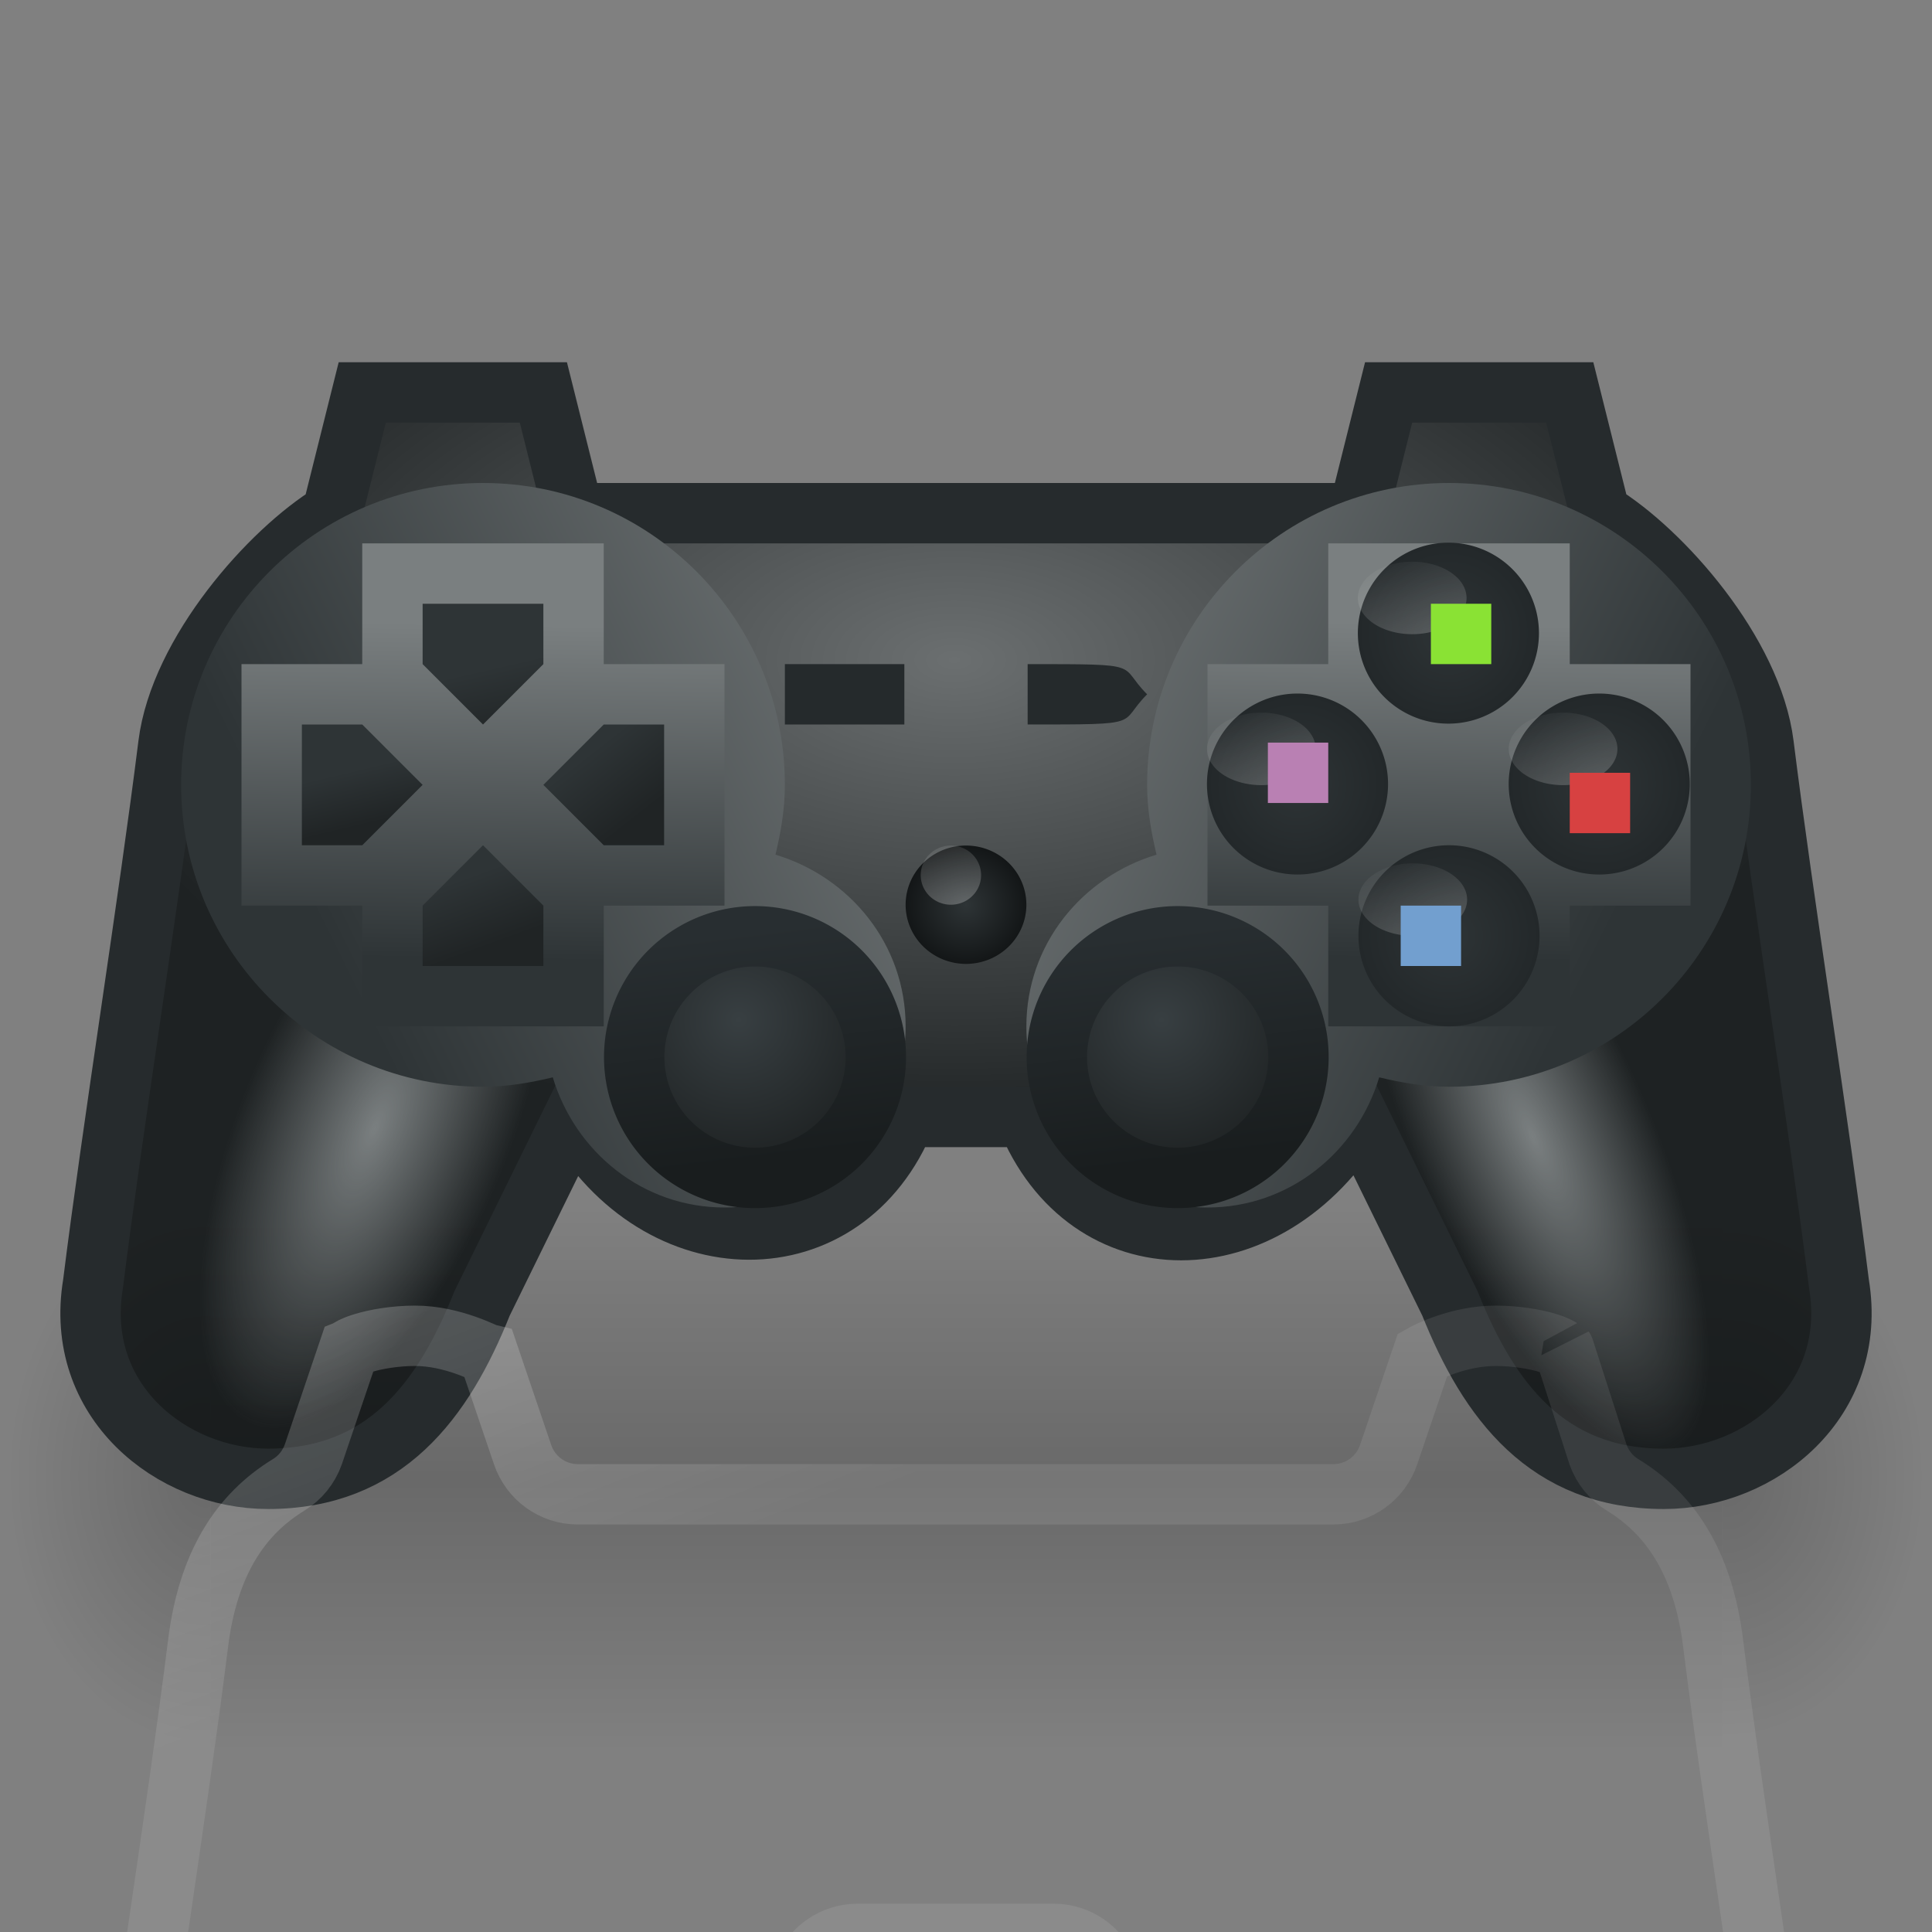 <?xml version="1.0" encoding="UTF-8" standalone="no"?>
<!-- Created with Inkscape (http://www.inkscape.org/) -->
<svg
   xmlns:dc="http://purl.org/dc/elements/1.1/"
   xmlns:cc="http://web.resource.org/cc/"
   xmlns:rdf="http://www.w3.org/1999/02/22-rdf-syntax-ns#"
   xmlns:svg="http://www.w3.org/2000/svg"
   xmlns="http://www.w3.org/2000/svg"
   xmlns:xlink="http://www.w3.org/1999/xlink"
   xmlns:sodipodi="http://sodipodi.sourceforge.net/DTD/sodipodi-0.dtd"
   xmlns:inkscape="http://www.inkscape.org/namespaces/inkscape"
   width="32"
   height="32"
   id="svg2"
   sodipodi:version="0.32"
   inkscape:version="0.45"
   version="1.0"
   sodipodi:docbase="/home/ulisse/Desktop/sixaxis/32x32"
   sodipodi:docname="input-gaming-sony-sixaxis.svg"
   inkscape:output_extension="org.inkscape.output.svg.inkscape"
   sodipodi:modified="true">
  <rect width="100%" height="100%" fill="#808080" stroke="none"/>
  <defs
     id="defs4">
    <linearGradient
       id="linearGradient3281"
       inkscape:collect="always">
      <stop
         id="stop3283"
         offset="0"
         style="stop-color:#ffffff;stop-opacity:0.779" />
      <stop
         id="stop3285"
         offset="1"
         style="stop-color:#ffffff;stop-opacity:0.125" />
    </linearGradient>
    <linearGradient
       id="linearGradient3346">
      <stop
         style="stop-color:#6b6f70;stop-opacity:1"
         offset="0"
         id="stop3348" />
      <stop
         id="stop3350"
         offset="1"
         style="stop-color:#1e2223;stop-opacity:1" />
    </linearGradient>
    <linearGradient
       id="linearGradient3315">
      <stop
         style="stop-color:#7a7f80;stop-opacity:1;"
         offset="0"
         id="stop3317" />
      <stop
         id="stop3319"
         offset="1"
         style="stop-color:#7a7f80;stop-opacity:0" />
    </linearGradient>
    <linearGradient
       id="linearGradient3309"
       inkscape:collect="always">
      <stop
         id="stop3311"
         offset="0"
         style="stop-color:#2e3436;stop-opacity:1;" />
      <stop
         id="stop3313"
         offset="1"
         style="stop-color:#131617;stop-opacity:1" />
    </linearGradient>
    <linearGradient
       inkscape:collect="always"
       id="linearGradient3244">
      <stop
         style="stop-color:#2e3436;stop-opacity:1;"
         offset="0"
         id="stop3246" />
      <stop
         style="stop-color:#23282a;stop-opacity:1"
         offset="1"
         id="stop3248" />
    </linearGradient>
    <radialGradient
       inkscape:collect="always"
       xlink:href="#linearGradient5060"
       id="radialGradient3527"
       gradientUnits="userSpaceOnUse"
       gradientTransform="matrix(-2.037,0,0,2.018,-423.318,-879.562)"
       cx="605.714"
       cy="486.648"
       fx="605.714"
       fy="486.648"
       r="117.143" />
    <linearGradient
       inkscape:collect="always"
       id="linearGradient5060">
      <stop
         style="stop-color:black;stop-opacity:1;"
         offset="0"
         id="stop5062" />
      <stop
         style="stop-color:black;stop-opacity:0;"
         offset="1"
         id="stop5064" />
    </linearGradient>
    <radialGradient
       inkscape:collect="always"
       xlink:href="#linearGradient5060"
       id="radialGradient3525"
       gradientUnits="userSpaceOnUse"
       gradientTransform="matrix(2.037,0,0,1.97,-1052.701,-856.276)"
       cx="605.714"
       cy="486.648"
       fx="605.714"
       fy="486.648"
       r="117.143" />
    <linearGradient
       id="linearGradient5048">
      <stop
         style="stop-color:black;stop-opacity:0;"
         offset="0"
         id="stop5050" />
      <stop
         id="stop5056"
         offset="0.5"
         style="stop-color:black;stop-opacity:1;" />
      <stop
         style="stop-color:black;stop-opacity:0;"
         offset="1"
         id="stop5052" />
    </linearGradient>
    <linearGradient
       inkscape:collect="always"
       xlink:href="#linearGradient5048"
       id="linearGradient3523"
       gradientUnits="userSpaceOnUse"
       gradientTransform="matrix(3.782,0,0,1.97,-2104.846,-856.037)"
       x1="302.857"
       y1="366.648"
       x2="302.857"
       y2="609.505" />
    <linearGradient
       inkscape:collect="always"
       id="linearGradient3454">
      <stop
         style="stop-color:#191d1e;stop-opacity:1;"
         offset="0"
         id="stop3456" />
      <stop
         style="stop-color:#282e31;stop-opacity:1"
         offset="1"
         id="stop3458" />
    </linearGradient>
    <linearGradient
       id="linearGradient3448"
       inkscape:collect="always">
      <stop
         id="stop3450"
         offset="0"
         style="stop-color:#383f42;stop-opacity:1" />
      <stop
         id="stop3452"
         offset="1"
         style="stop-color:#202425;stop-opacity:1" />
    </linearGradient>
    <linearGradient
       inkscape:collect="always"
       id="linearGradient3384">
      <stop
         style="stop-color:#2e3436;stop-opacity:1;"
         offset="0"
         id="stop3386" />
      <stop
         style="stop-color:#202425;stop-opacity:1"
         offset="1"
         id="stop3388" />
    </linearGradient>
    <linearGradient
       inkscape:collect="always"
       id="linearGradient3209">
      <stop
         style="stop-color:#ffffff;stop-opacity:1;"
         offset="0"
         id="stop3211" />
      <stop
         style="stop-color:#ffffff;stop-opacity:0.125"
         offset="1"
         id="stop3213" />
    </linearGradient>
    <linearGradient
       id="linearGradient3160">
      <stop
         id="stop3168"
         offset="0"
         style="stop-color:#7a7f80;stop-opacity:1;" />
      <stop
         style="stop-color:#2e3436;stop-opacity:1"
         offset="1"
         id="stop3164" />
    </linearGradient>
    <radialGradient
       inkscape:collect="always"
       xlink:href="#linearGradient3315"
       id="radialGradient3203"
       gradientUnits="userSpaceOnUse"
       gradientTransform="matrix(-0.254,-0.111,-0.258,0.611,22.707,6.955)"
       cx="38.382"
       cy="26.177"
       fx="38.382"
       fy="26.177"
       r="8.023" />
    <linearGradient
       inkscape:collect="always"
       xlink:href="#linearGradient3281"
       id="linearGradient3215"
       x1="12.322"
       y1="3.142"
       x2="19.73"
       y2="22.673"
       gradientUnits="userSpaceOnUse" />
    <linearGradient
       inkscape:collect="always"
       xlink:href="#linearGradient3209"
       id="linearGradient3300"
       gradientUnits="userSpaceOnUse"
       x1="24.84"
       y1="26.208"
       x2="22.792"
       y2="22" />
    <linearGradient
       inkscape:collect="always"
       xlink:href="#linearGradient3209"
       id="linearGradient3324"
       gradientUnits="userSpaceOnUse"
       x1="24.84"
       y1="26.208"
       x2="22.792"
       y2="22" />
    <linearGradient
       inkscape:collect="always"
       xlink:href="#linearGradient3209"
       id="linearGradient3330"
       gradientUnits="userSpaceOnUse"
       x1="24.84"
       y1="26.208"
       x2="22.792"
       y2="22" />
    <linearGradient
       inkscape:collect="always"
       xlink:href="#linearGradient3209"
       id="linearGradient3336"
       gradientUnits="userSpaceOnUse"
       x1="24.84"
       y1="26.208"
       x2="22.792"
       y2="22" />
    <linearGradient
       inkscape:collect="always"
       xlink:href="#linearGradient3209"
       id="linearGradient3424"
       gradientUnits="userSpaceOnUse"
       x1="24.661"
       y1="27.908"
       x2="23.202"
       y2="20.575" />
    <radialGradient
       inkscape:collect="always"
       xlink:href="#linearGradient3448"
       id="radialGradient3440"
       cx="16.098"
       cy="25.071"
       fx="16.098"
       fy="25.071"
       r="3.429"
       gradientUnits="userSpaceOnUse" />
    <linearGradient
       inkscape:collect="always"
       xlink:href="#linearGradient3454"
       id="linearGradient3460"
       x1="16.312"
       y1="28.625"
       x2="15.594"
       y2="22.938"
       gradientUnits="userSpaceOnUse" />
    <radialGradient
       inkscape:collect="always"
       xlink:href="#linearGradient3448"
       id="radialGradient3464"
       gradientUnits="userSpaceOnUse"
       cx="16.098"
       cy="25.071"
       fx="16.098"
       fy="25.071"
       r="3.429" />
    <linearGradient
       inkscape:collect="always"
       xlink:href="#linearGradient3454"
       id="linearGradient3466"
       gradientUnits="userSpaceOnUse"
       x1="16.312"
       y1="28.625"
       x2="15.594"
       y2="22.938" />
    <radialGradient
       inkscape:collect="always"
       xlink:href="#linearGradient3315"
       id="radialGradient2252"
       gradientUnits="userSpaceOnUse"
       gradientTransform="matrix(0.22,-0.102,0.29,0.65,9.487,5.83)"
       cx="38.049"
       cy="25.969"
       fx="38.049"
       fy="25.969"
       r="8.023" />
    <radialGradient
       inkscape:collect="always"
       xlink:href="#linearGradient3244"
       id="radialGradient3250"
       cx="23.904"
       cy="23.83"
       fx="23.904"
       fy="23.83"
       r="2"
       gradientUnits="userSpaceOnUse"
       gradientTransform="translate(9.594037e-2,0.17)" />
    <radialGradient
       inkscape:collect="always"
       xlink:href="#linearGradient3244"
       id="radialGradient3258"
       cx="24"
       cy="24"
       fx="24"
       fy="24"
       r="2"
       gradientUnits="userSpaceOnUse" />
    <radialGradient
       inkscape:collect="always"
       xlink:href="#linearGradient3244"
       id="radialGradient3266"
       cx="24"
       cy="24"
       fx="24"
       fy="24"
       r="2"
       gradientUnits="userSpaceOnUse" />
    <radialGradient
       inkscape:collect="always"
       xlink:href="#linearGradient3244"
       id="radialGradient3274"
       cx="24"
       cy="24"
       fx="24"
       fy="24"
       r="2"
       gradientUnits="userSpaceOnUse" />
    <radialGradient
       inkscape:collect="always"
       xlink:href="#linearGradient3309"
       id="radialGradient3307"
       cx="24"
       cy="24"
       fx="24"
       fy="24"
       r="2"
       gradientUnits="userSpaceOnUse" />
    <linearGradient
       inkscape:collect="always"
       xlink:href="#linearGradient3160"
       id="linearGradient3266"
       gradientUnits="userSpaceOnUse"
       gradientTransform="matrix(0.636,0,0,0.636,0.818,1.091)"
       x1="11.961"
       y1="14.566"
       x2="11.812"
       y2="23.309" />
    <linearGradient
       inkscape:collect="always"
       xlink:href="#linearGradient3384"
       id="linearGradient3268"
       gradientUnits="userSpaceOnUse"
       gradientTransform="matrix(0.571,0,0,0.667,0.571,-7.6476227e-6)"
       x1="8.25"
       y1="18.969"
       x2="8.531"
       y2="20.344" />
    <linearGradient
       inkscape:collect="always"
       xlink:href="#linearGradient3384"
       id="linearGradient3270"
       gradientUnits="userSpaceOnUse"
       gradientTransform="matrix(0.571,0,0,0.636,1.429,0.545)"
       x1="12.75"
       y1="18.812"
       x2="14"
       y2="20.594" />
    <linearGradient
       inkscape:collect="always"
       xlink:href="#linearGradient3384"
       id="linearGradient3272"
       gradientUnits="userSpaceOnUse"
       gradientTransform="matrix(0.636,0,0,0.509,0.818,2.473)"
       x1="10.188"
       y1="16.781"
       x2="10.844"
       y2="19.062" />
    <linearGradient
       inkscape:collect="always"
       xlink:href="#linearGradient3384"
       id="linearGradient3274"
       gradientUnits="userSpaceOnUse"
       gradientTransform="matrix(0.667,0,0,0.571,3.142857e-7,2.286)"
       x1="10.5"
       y1="21.25"
       x2="11.312"
       y2="23.156" />
    <linearGradient
       inkscape:collect="always"
       xlink:href="#linearGradient3160"
       id="linearGradient3278"
       gradientUnits="userSpaceOnUse"
       gradientTransform="matrix(0.636,0,0,0.636,17.818,1.091)"
       x1="11.961"
       y1="14.566"
       x2="11.812"
       y2="23.309" />
    <linearGradient
       inkscape:collect="always"
       xlink:href="#linearGradient3160"
       id="linearGradient3318"
       x1="21.554"
       y1="2.141"
       x2="10.263"
       y2="7.754"
       gradientUnits="userSpaceOnUse"
       gradientTransform="translate(-4.5,8.5)" />
    <linearGradient
       inkscape:collect="always"
       xlink:href="#linearGradient3160"
       id="linearGradient3325"
       gradientUnits="userSpaceOnUse"
       gradientTransform="matrix(-1,0,0,1,36.5,8.5)"
       x1="21.554"
       y1="2.141"
       x2="10.263"
       y2="7.754" />
    <radialGradient
       inkscape:collect="always"
       xlink:href="#linearGradient3346"
       id="radialGradient3241"
       cx="15.809"
       cy="8.252"
       fx="15.809"
       fy="8.252"
       r="14.571"
       gradientTransform="matrix(1,0,0,0.546,-7.855413e-8,6.429)"
       gradientUnits="userSpaceOnUse" />
  </defs>
  <sodipodi:namedview
     id="base"
     pagecolor="#ffffff"
     bordercolor="#f6aaaa"
     borderopacity="1"
     inkscape:pageopacity="0.0"
     inkscape:pageshadow="2"
     inkscape:zoom="16"
     inkscape:cx="15.537772"
     inkscape:cy="16.885855"
     inkscape:document-units="px"
     inkscape:current-layer="layer1"
     width="32px"
     height="32px"
     inkscape:showpageshadow="false"
     showgrid="false"
     gridspacingx="0.5px"
     gridspacingy="0.5px"
     gridempspacing="2"
     inkscape:grid-points="true"
     inkscape:window-width="1044"
     inkscape:window-height="853"
     inkscape:window-x="28"
     inkscape:window-y="54" />
  <g
     inkscape:label="Livello 1"
     inkscape:groupmode="layer"
     id="layer1"
     style="display:inline">
    <path
       style="opacity:1;fill:url(#radialGradient3241);fill-opacity:1.0;stroke:none;stroke-width:1;stroke-miterlimit:4;display:inline"
       d="M 6,6.5 L 5.5,8.5 L 4.287,9.315 C 3.325,9.942 2.695,11.003 2.515,12.496 C 2.204,15.071 1.588,18.933 1.278,21.508 C 0.967,23.439 2.539,24.73 4.081,24.73 C 5.944,24.73 6.861,23.445 7.482,21.836 L 9.5,18.5 C 10.939,19.953 13.584,20.561 14.181,18.162 L 17.479,18.162 C 18.068,20.529 21.079,19.888 22.5,18.5 L 24.136,21.836 C 24.757,23.445 25.674,24.73 27.537,24.73 C 29.08,24.73 30.651,23.439 30.34,21.508 C 30.03,18.933 29.414,15.071 29.104,12.496 C 28.927,11.028 28.307,9.987 27.372,9.356 L 26.5,8.5 L 26,6.5 L 23,6.5 L 22.5,8.5 L 9.5,8.5 L 9,6.5 L 6,6.5 z "
       id="path3321"
       sodipodi:nodetypes="cccscsccccccscscccccccc" />
    <g
       style="opacity:0.448;display:inline"
       transform="matrix(1.3143111e-2,0,0,1.8805647e-2,-14.967,24.771)"
       id="g2612">
      <g
         transform="translate(0,-59.822)"
         id="g2623">
        <g
           id="g3518"
           transform="matrix(1.043,0,0,1,3126.228,-59.822)">
          <rect
             style="opacity:0.402;color:#000000;fill:url(#linearGradient3523);fill-opacity:1;fill-rule:nonzero;stroke:none;stroke-width:1;stroke-linecap:round;stroke-linejoin:miter;marker:none;marker-start:none;marker-mid:none;marker-end:none;stroke-miterlimit:4;stroke-dasharray:none;stroke-dashoffset:0;stroke-opacity:1;visibility:visible;display:inline;overflow:visible"
             id="rect6709"
             width="1826.05"
             height="478.357"
             x="-1651.035"
             y="-133.848" />
          <path
             style="opacity:0.402;color:#000000;fill:url(#radialGradient3525);fill-opacity:1;fill-rule:nonzero;stroke:none;stroke-width:1;stroke-linecap:round;stroke-linejoin:miter;marker:none;marker-start:none;marker-mid:none;marker-end:none;stroke-miterlimit:4;stroke-dasharray:none;stroke-dashoffset:0;stroke-opacity:1;visibility:visible;display:inline;overflow:visible"
             d="M 175.016,-134.071 C 175.016,-134.071 175.016,344.26 175.016,344.26 C 279.924,345.161 428.634,237.091 428.634,105.064 C 428.634,-26.962 311.564,-134.071 175.016,-134.071 z "
             id="path6711"
             sodipodi:nodetypes="cccc" />
          <path
             sodipodi:nodetypes="cccc"
             id="path6713"
             d="M -1651.035,-133.827 C -1651.035,-133.827 -1651.035,344.504 -1651.035,344.504 C -1755.943,345.404 -1904.653,237.334 -1904.653,105.307 C -1904.653,-26.719 -1787.582,-133.827 -1651.035,-133.827 z "
             style="opacity:0.402;color:#000000;fill:url(#radialGradient3527);fill-opacity:1;fill-rule:nonzero;stroke:none;stroke-width:1;stroke-linecap:round;stroke-linejoin:miter;marker:none;marker-start:none;marker-mid:none;marker-end:none;stroke-miterlimit:4;stroke-dasharray:none;stroke-dashoffset:0;stroke-opacity:1;visibility:visible;display:inline;overflow:visible" />
        </g>
      </g>
    </g>
    <path
       style="opacity:1;fill:url(#radialGradient2252);fill-opacity:1;stroke:none;stroke-width:1;stroke-miterlimit:4;stroke-dasharray:none;display:inline"
       d="M 20.715,14.431 L 24.13,21.834 C 24.751,23.443 25.683,24.73 27.546,24.73 C 29.088,24.73 30.651,23.443 30.34,21.512 C 30.03,18.937 29.409,15.075 29.098,12.5 C 28.788,9.925 27.151,8.637 24.751,8.637 C 22.352,8.637 19.473,10.89 20.715,14.431 z "
       id="path2250"
       sodipodi:nodetypes="ccscccc" />
    <path
       style="opacity:1;fill:url(#radialGradient3203);fill-opacity:1;stroke:none;stroke-width:1;stroke-miterlimit:4;stroke-dasharray:none;display:inline"
       d="M 10.903,14.431 L 7.487,21.834 C 6.866,23.443 5.935,24.73 4.072,24.73 C 2.529,24.73 0.967,23.443 1.277,21.512 C 1.588,18.937 2.209,15.075 2.519,12.5 C 2.83,9.925 4.467,8.637 6.866,8.637 C 9.266,8.637 12.145,10.89 10.903,14.431 z "
       id="path3172"
       sodipodi:nodetypes="ccscccc" />
    <path
       style="opacity:1;fill:none;fill-opacity:1;stroke:#262b2d;stroke-width:1;stroke-miterlimit:4;stroke-opacity:1;display:inline"
       d="M 6,6.5 L 5.5,8.5 C 4.474,9.125 2.979,10.811 2.789,12.333 C 2.467,14.916 1.863,18.682 1.541,21.265 C 1.219,23.202 2.84,24.494 4.441,24.494 C 6.374,24.494 7.341,23.202 7.985,21.588 L 9.5,18.5 C 10.905,20.974 14,21 15,18.5 L 17,18.5 C 18,21 21,21 22.5,18.5 L 24.015,21.588 C 24.659,23.202 25.626,24.494 27.559,24.494 C 29.16,24.494 30.781,23.202 30.459,21.265 C 30.137,18.682 29.533,14.916 29.211,12.333 C 29.021,10.811 27.526,9.125 26.5,8.5 L 26,6.5 L 23,6.5 L 22.5,8.5 L 9.5,8.5 L 9,6.5 L 6,6.5 z "
       id="path3194"
       sodipodi:nodetypes="ccscsccccccscsccccccc" />
    <path
       sodipodi:type="inkscape:offset"
       inkscape:radius="-0.96493876"
       inkscape:original="M 6 6.5 L 5.5 8.5 C 4.4742045 9.1252135 2.9710858 10.821862 2.78125 12.34375 C 2.4590497 14.926788 1.8534504 18.666962 1.53125 21.25 C 1.2090494 23.187278 2.8368086 24.5 4.4375 24.5 C 6.3707025 24.5 7.3555987 23.208149 8 21.59375 L 9.5 18.5 C 10.905155 20.974226 14 21 15 18.5 L 17 18.5 C 18 21 21 21 22.5 18.5 L 24 21.59375 C 24.644402 23.20815 25.629297 24.5 27.5625 24.5 C 29.163192 24.5 30.790951 23.187278 30.46875 21.25 C 30.146551 18.666962 29.54095 14.926788 29.21875 12.34375 C 29.028916 10.821862 27.525796 9.1252135 26.5 8.5 L 26 6.5 L 23 6.5 L 22.5 8.5 L 9.5 8.5 L 9 6.5 L 6 6.5 z "
       xlink:href="#path3194"
       style="opacity:0.701;fill:none;fill-opacity:1;stroke:url(#linearGradient3215);stroke-width:1;stroke-linejoin:miter;stroke-miterlimit:4;stroke-opacity:1;display:inline"
       id="path3207"
       inkscape:href="#path3194"
       d="M 6.875,22.125 C 6.548,22.125 6.221,22.18 6,22.25 C 5.829,22.304 5.797,22.337 5.781,22.344 L 5.188,24.094 C 5.113,24.302 4.97,24.479 4.781,24.594 C 3.985,25.08 3.446,25.893 3.281,27.219 C 2.947,29.903 2.326,33.758 2,36.375 C 1.99,36.386 1.979,36.396 1.969,36.406 C 1.852,37.108 2.084,37.584 2.469,37.969 C 2.853,38.354 3.441,38.594 4,38.594 C 4.771,38.594 5.236,38.365 5.656,37.969 C 6.077,37.573 6.417,36.977 6.719,36.219 L 7.625,33.688 C 7.739,33.377 8.004,33.147 8.327,33.077 C 8.651,33.007 8.987,33.108 9.219,33.344 C 9.631,33.779 10.523,34.047 11.375,33.938 C 12.227,33.828 12.968,33.425 13.312,32.625 C 13.46,32.271 13.804,32.038 14.188,32.031 L 17.469,32.031 C 17.853,32.038 18.196,32.271 18.344,32.625 C 18.684,33.415 19.444,33.824 20.312,33.938 C 21.181,34.051 22.054,33.762 22.406,33.375 C 22.637,33.124 22.983,33.013 23.317,33.084 C 23.65,33.154 23.922,33.396 24.031,33.719 L 24.938,36.25 C 25.239,37.008 25.58,37.573 26,37.969 C 26.42,38.365 26.885,38.594 27.656,38.594 C 28.215,38.594 28.803,38.354 29.188,37.969 C 29.572,37.584 29.804,37.108 29.688,36.406 C 29.677,36.396 29.666,36.386 29.656,36.375 C 29.331,33.758 28.709,29.903 28.375,27.219 C 28.21,25.893 27.671,25.08 26.875,24.594 C 26.686,24.479 26.543,24.302 26.469,24.094 L 25.906,22.344 C 25.911,22.351 25.873,22.341 25.875,22.344 C 25.889,22.37 25.851,22.313 25.656,22.25 C 25.437,22.18 25.109,22.126 24.781,22.125 C 24.156,22.123 23.626,22.402 23.562,22.438 L 23,24.094 C 22.868,24.483 22.505,24.747 22.094,24.75 L 9.562,24.75 C 9.151,24.747 8.788,24.483 8.656,24.094 L 8.094,22.438 C 8.053,22.429 7.499,22.125 6.875,22.125 z " />
    <path
       style="opacity:1;fill:url(#linearGradient3325);fill-opacity:1;stroke:none;stroke-width:1;stroke-linejoin:miter;stroke-miterlimit:4;stroke-dasharray:none;stroke-opacity:0;display:inline"
       d="M 24,8 C 26.76,8 29,10.24 29,13 C 29,15.76 26.76,18 24,18 C 23.596,18 23.22,17.934 22.844,17.844 C 22.473,19.079 21.356,20 20,20 C 18.344,20 17,18.656 17,17 C 17,15.644 17.921,14.527 19.156,14.156 C 19.066,13.78 19,13.404 19,13 C 19,10.24 21.24,8 24,8 z "
       id="path3323" />
    <path
       style="opacity:1;fill:url(#linearGradient3318);fill-opacity:1;stroke:none;stroke-width:1;stroke-linejoin:miter;stroke-miterlimit:4;stroke-dasharray:none;stroke-opacity:0"
       d="M 8,8 C 5.24,8 3,10.24 3,13 C 3,15.76 5.24,18 8,18 C 8.404,18 8.78,17.934 9.156,17.844 C 9.527,19.079 10.644,20 12,20 C 13.656,20 15,18.656 15,17 C 15,15.644 14.079,14.527 12.844,14.156 C 12.934,13.78 13,13.404 13,13 C 13,10.24 10.76,8 8,8 z "
       id="path3307" />
    <rect
       style="opacity:1;fill:#252a2c;fill-opacity:1;stroke:none;stroke-width:1;stroke-linejoin:round;stroke-miterlimit:4;stroke-dasharray:none;stroke-opacity:1"
       id="rect3252"
       width="1.979"
       height="1"
       x="13"
       y="11" />
    <path
       style="fill:#252a2c;fill-opacity:1;stroke:none;stroke-width:1;stroke-linejoin:round;stroke-miterlimit:4;stroke-opacity:1;display:inline"
       d="M 17.021,11 C 19,11 18.5,11 19,11.5 C 18.5,12 19,12 17.021,12 L 17.021,11 z "
       id="rect3258"
       sodipodi:nodetypes="cccc" />
    <g
       id="g3420"
       transform="matrix(0.5,0,0,0.49,4,2.735)">
      <path
         d="M 26 24 A 2 2 0 1 1  22,24 A 2 2 0 1 1  26 24 z"
         sodipodi:ry="2"
         sodipodi:rx="2"
         sodipodi:cy="24"
         sodipodi:cx="24"
         id="path3418"
         style="opacity:1;fill:url(#radialGradient3307);fill-opacity:1;stroke:none;stroke-width:2;stroke-linejoin:round;stroke-miterlimit:4;stroke-dasharray:none;stroke-opacity:1;display:inline"
         sodipodi:type="arc"
         transform="translate(0,1)" />
      <path
         transform="matrix(0.5,0,0,0.5,11.5,12)"
         d="M 26 24 A 2 2 0 1 1  22,24 A 2 2 0 1 1  26 24 z"
         sodipodi:ry="2"
         sodipodi:rx="2"
         sodipodi:cy="24"
         sodipodi:cx="24"
         id="path3267"
         style="opacity:0.318;fill:url(#linearGradient3424);fill-opacity:1;stroke:none;stroke-width:1;stroke-linejoin:round;stroke-miterlimit:4;stroke-dasharray:none;stroke-opacity:1;display:inline"
         sodipodi:type="arc" />
    </g>
    <path
       sodipodi:nodetypes="ccccccccccccc"
       id="path3276"
       d="M 22,9 L 22,11 L 20,11 L 20,15 L 22,15 L 22,17 L 26,17 L 26,15 L 28,15 L 28,11 L 26,11 L 26,9 L 22,9 z "
       style="opacity:1;fill:url(#linearGradient3278);fill-opacity:1;stroke:none;stroke-width:1;stroke-linejoin:round;stroke-miterlimit:4;stroke-dasharray:none;stroke-opacity:1;display:inline" />
    <g
       id="g3468"
       transform="matrix(0.791,0,0,0.788,-5.53,-2.288)">
      <path
         transform="matrix(0.948,0,0,0.951,14.568,-6.612)"
         d="M 26 24 A 2 2 0 1 1  22,24 A 2 2 0 1 1  26 24 z"
         sodipodi:ry="2"
         sodipodi:rx="2"
         sodipodi:cy="24"
         sodipodi:cx="24"
         id="path3296"
         style="opacity:1;fill:url(#radialGradient3266);fill-opacity:1;stroke:none;stroke-width:2;stroke-linejoin:round;stroke-miterlimit:4;stroke-dasharray:none;stroke-opacity:1;display:inline"
         sodipodi:type="arc" />
      <path
         transform="matrix(0.569,0,0,0.381,22.906,6.328)"
         d="M 26 24 A 2 2 0 1 1  22,24 A 2 2 0 1 1  26 24 z"
         sodipodi:ry="2"
         sodipodi:rx="2"
         sodipodi:cy="24"
         sodipodi:cx="24"
         id="path3298"
         style="opacity:0.207;fill:url(#linearGradient3300);fill-opacity:1;stroke:none;stroke-width:1;stroke-linejoin:round;stroke-miterlimit:4;stroke-dasharray:none;stroke-opacity:1;display:inline"
         sodipodi:type="arc" />
    </g>
    <g
       id="g3473"
       transform="matrix(0.791,0,0,0.788,-5.813,-2.379)">
      <path
         transform="matrix(0.948,0,0,0.951,11.766,-3.325)"
         d="M 26 24 A 2 2 0 1 1  22,24 A 2 2 0 1 1  26 24 z"
         sodipodi:ry="2"
         sodipodi:rx="2"
         sodipodi:cy="24"
         sodipodi:cx="24"
         id="path3320"
         style="opacity:1;fill:url(#radialGradient3258);fill-opacity:1;stroke:none;stroke-width:2;stroke-linejoin:round;stroke-miterlimit:4;stroke-dasharray:none;stroke-opacity:1;display:inline"
         sodipodi:type="arc" />
      <path
         transform="matrix(0.569,0,0,0.381,20.105,9.616)"
         d="M 26 24 A 2 2 0 1 1  22,24 A 2 2 0 1 1  26 24 z"
         sodipodi:ry="2"
         sodipodi:rx="2"
         sodipodi:cy="24"
         sodipodi:cx="24"
         id="path3322"
         style="opacity:0.207;fill:url(#linearGradient3324);fill-opacity:1;stroke:none;stroke-width:1;stroke-linejoin:round;stroke-miterlimit:4;stroke-dasharray:none;stroke-opacity:1;display:inline"
         sodipodi:type="arc" />
    </g>
    <g
       id="g3483"
       transform="matrix(0.791,0,0,0.788,-5.555,-2.379)">
      <path
         transform="matrix(0.948,0,0,0.951,17.758,-3.325)"
         d="M 26 24 A 2 2 0 1 1  22,24 A 2 2 0 1 1  26 24 z"
         sodipodi:ry="2"
         sodipodi:rx="2"
         sodipodi:cy="24"
         sodipodi:cx="24"
         id="path3326"
         style="opacity:1;fill:url(#radialGradient3250);fill-opacity:1;stroke:none;stroke-width:2;stroke-linejoin:round;stroke-miterlimit:4;stroke-dasharray:none;stroke-opacity:1;display:inline"
         sodipodi:type="arc" />
      <path
         transform="matrix(0.569,0,0,0.381,26.097,9.616)"
         d="M 26 24 A 2 2 0 1 1  22,24 A 2 2 0 1 1  26 24 z"
         sodipodi:ry="2"
         sodipodi:rx="2"
         sodipodi:cy="24"
         sodipodi:cx="24"
         id="path3328"
         style="opacity:0.207;fill:url(#linearGradient3330);fill-opacity:1;stroke:none;stroke-width:1;stroke-linejoin:round;stroke-miterlimit:4;stroke-dasharray:none;stroke-opacity:1;display:inline"
         sodipodi:type="arc" />
    </g>
    <g
       id="g3259"
       transform="translate(1,0)">
      <path
         sodipodi:nodetypes="ccccccccccccc"
         id="rect3277"
         d="M 5,9 L 5,11 L 3,11 L 3,15 L 5,15 L 5,17 L 9,17 L 9,15 L 11,15 L 11,11 L 9,11 L 9,9 L 5,9 z "
         style="opacity:1;fill:url(#linearGradient3266);fill-opacity:1;stroke:none;stroke-width:1;stroke-linejoin:round;stroke-miterlimit:4;stroke-dasharray:none;stroke-opacity:1" />
      <path
         sodipodi:nodetypes="cccccc"
         id="rect3353"
         d="M 4,12 L 5,12 L 6,13 L 5,14 L 4,14 L 4,12 z "
         style="fill:url(#linearGradient3268);fill-opacity:1;stroke:none;stroke-width:1;stroke-linejoin:round;stroke-miterlimit:4;stroke-opacity:1;display:inline" />
      <path
         sodipodi:nodetypes="cccccc"
         id="path3366"
         d="M 10,12 L 9,12 L 8,13 L 9,14 L 10,14 L 10,12 z "
         style="fill:url(#linearGradient3270);fill-opacity:1;stroke:none;stroke-width:1;stroke-linejoin:round;stroke-miterlimit:4;stroke-opacity:1;display:inline" />
      <path
         sodipodi:nodetypes="cccccc"
         id="path3372"
         d="M 6,10 L 6,11 L 7,12 L 8,11 L 8,10 L 6,10 z "
         style="fill:url(#linearGradient3272);fill-opacity:1;stroke:none;stroke-width:1;stroke-linejoin:round;stroke-miterlimit:4;stroke-opacity:1;display:inline" />
      <path
         sodipodi:nodetypes="cccccc"
         id="path3378"
         d="M 6,16 L 6,15 L 7,14 L 8,15 L 8,16 L 6,16 z "
         style="fill:url(#linearGradient3274);fill-opacity:1;stroke:none;stroke-width:1;stroke-linejoin:round;stroke-miterlimit:4;stroke-opacity:1;display:inline" />
    </g>
    <path
       sodipodi:type="arc"
       style="opacity:1;fill:url(#radialGradient3440);fill-opacity:1;stroke:url(#linearGradient3460);stroke-width:1.5;stroke-linejoin:miter;stroke-miterlimit:4;stroke-dasharray:none;stroke-opacity:1"
       id="path3416"
       sodipodi:cx="16.5"
       sodipodi:cy="26"
       sodipodi:rx="3"
       sodipodi:ry="3"
       d="M 19.5 26 A 3 3 0 1 1  13.5,26 A 3 3 0 1 1  19.5 26 z"
       transform="matrix(0.667,0,0,0.667,1.5,0.167)" />
    <path
       sodipodi:type="arc"
       style="opacity:1;fill:url(#radialGradient3464);fill-opacity:1;stroke:url(#linearGradient3466);stroke-width:1.5;stroke-linejoin:miter;stroke-miterlimit:4;stroke-dasharray:none;stroke-opacity:1;display:inline"
       id="path3462"
       sodipodi:cx="16.5"
       sodipodi:cy="26"
       sodipodi:rx="3"
       sodipodi:ry="3"
       d="M 19.5 26 A 3 3 0 1 1  13.5,26 A 3 3 0 1 1  19.5 26 z"
       transform="matrix(0.667,0,0,0.667,8.5,0.167)" />
    <g
       id="g3295"
       transform="matrix(1.2,0,0,1.2,-4.8,-3.1)">
      <path
         transform="matrix(0.625,0,0,0.625,9,0.5)"
         d="M 26 24 A 2 2 0 1 1  22,24 A 2 2 0 1 1  26 24 z"
         sodipodi:ry="2"
         sodipodi:rx="2"
         sodipodi:cy="24"
         sodipodi:cx="24"
         id="path3332"
         style="fill:url(#radialGradient3274);fill-opacity:1;stroke:none;stroke-width:2;stroke-linejoin:round;stroke-miterlimit:4;stroke-dasharray:none;stroke-opacity:1;display:inline"
         sodipodi:type="arc" />
      <path
         transform="matrix(0.375,0,0,0.25,14.5,9)"
         d="M 26 24 A 2 2 0 1 1  22,24 A 2 2 0 1 1  26 24 z"
         sodipodi:ry="2"
         sodipodi:rx="2"
         sodipodi:cy="24"
         sodipodi:cx="24"
         id="path3334"
         style="opacity:0.207;fill:url(#linearGradient3336);fill-opacity:1;stroke:none;stroke-width:1;stroke-linejoin:round;stroke-miterlimit:4;stroke-dasharray:none;stroke-opacity:1;display:inline"
         sodipodi:type="arc" />
    </g>
    <rect
       y="12.8"
       x="26"
       height="1"
       width="1"
       id="rect3300"
       style="opacity:1;fill:#d74141;fill-opacity:1;stroke:none;stroke-width:0.304;stroke-linejoin:miter;stroke-miterlimit:4;stroke-dasharray:none;stroke-opacity:1;display:inline" />
    <rect
       y="10"
       x="23.7"
       height="1"
       width="1"
       id="rect3302"
       style="opacity:1;fill:#8ae234;fill-opacity:1;stroke:none;stroke-width:0.304;stroke-linejoin:miter;stroke-miterlimit:4;stroke-dasharray:none;stroke-opacity:1;display:inline" />
    <rect
       y="12.3"
       x="21"
       height="1"
       width="1"
       id="rect3343"
       style="opacity:1;fill:#b980b3;fill-opacity:1;stroke:none;stroke-width:0.304;stroke-linejoin:miter;stroke-miterlimit:4;stroke-dasharray:none;stroke-opacity:1;display:inline" />
    <rect
       y="15"
       x="23.2"
       height="1"
       width="1"
       id="rect3305"
       style="opacity:1;fill:#729fcf;fill-opacity:1;stroke:none;stroke-width:0.304;stroke-linejoin:miter;stroke-miterlimit:4;stroke-dasharray:none;stroke-opacity:1;display:inline" />
  </g>
</svg>
